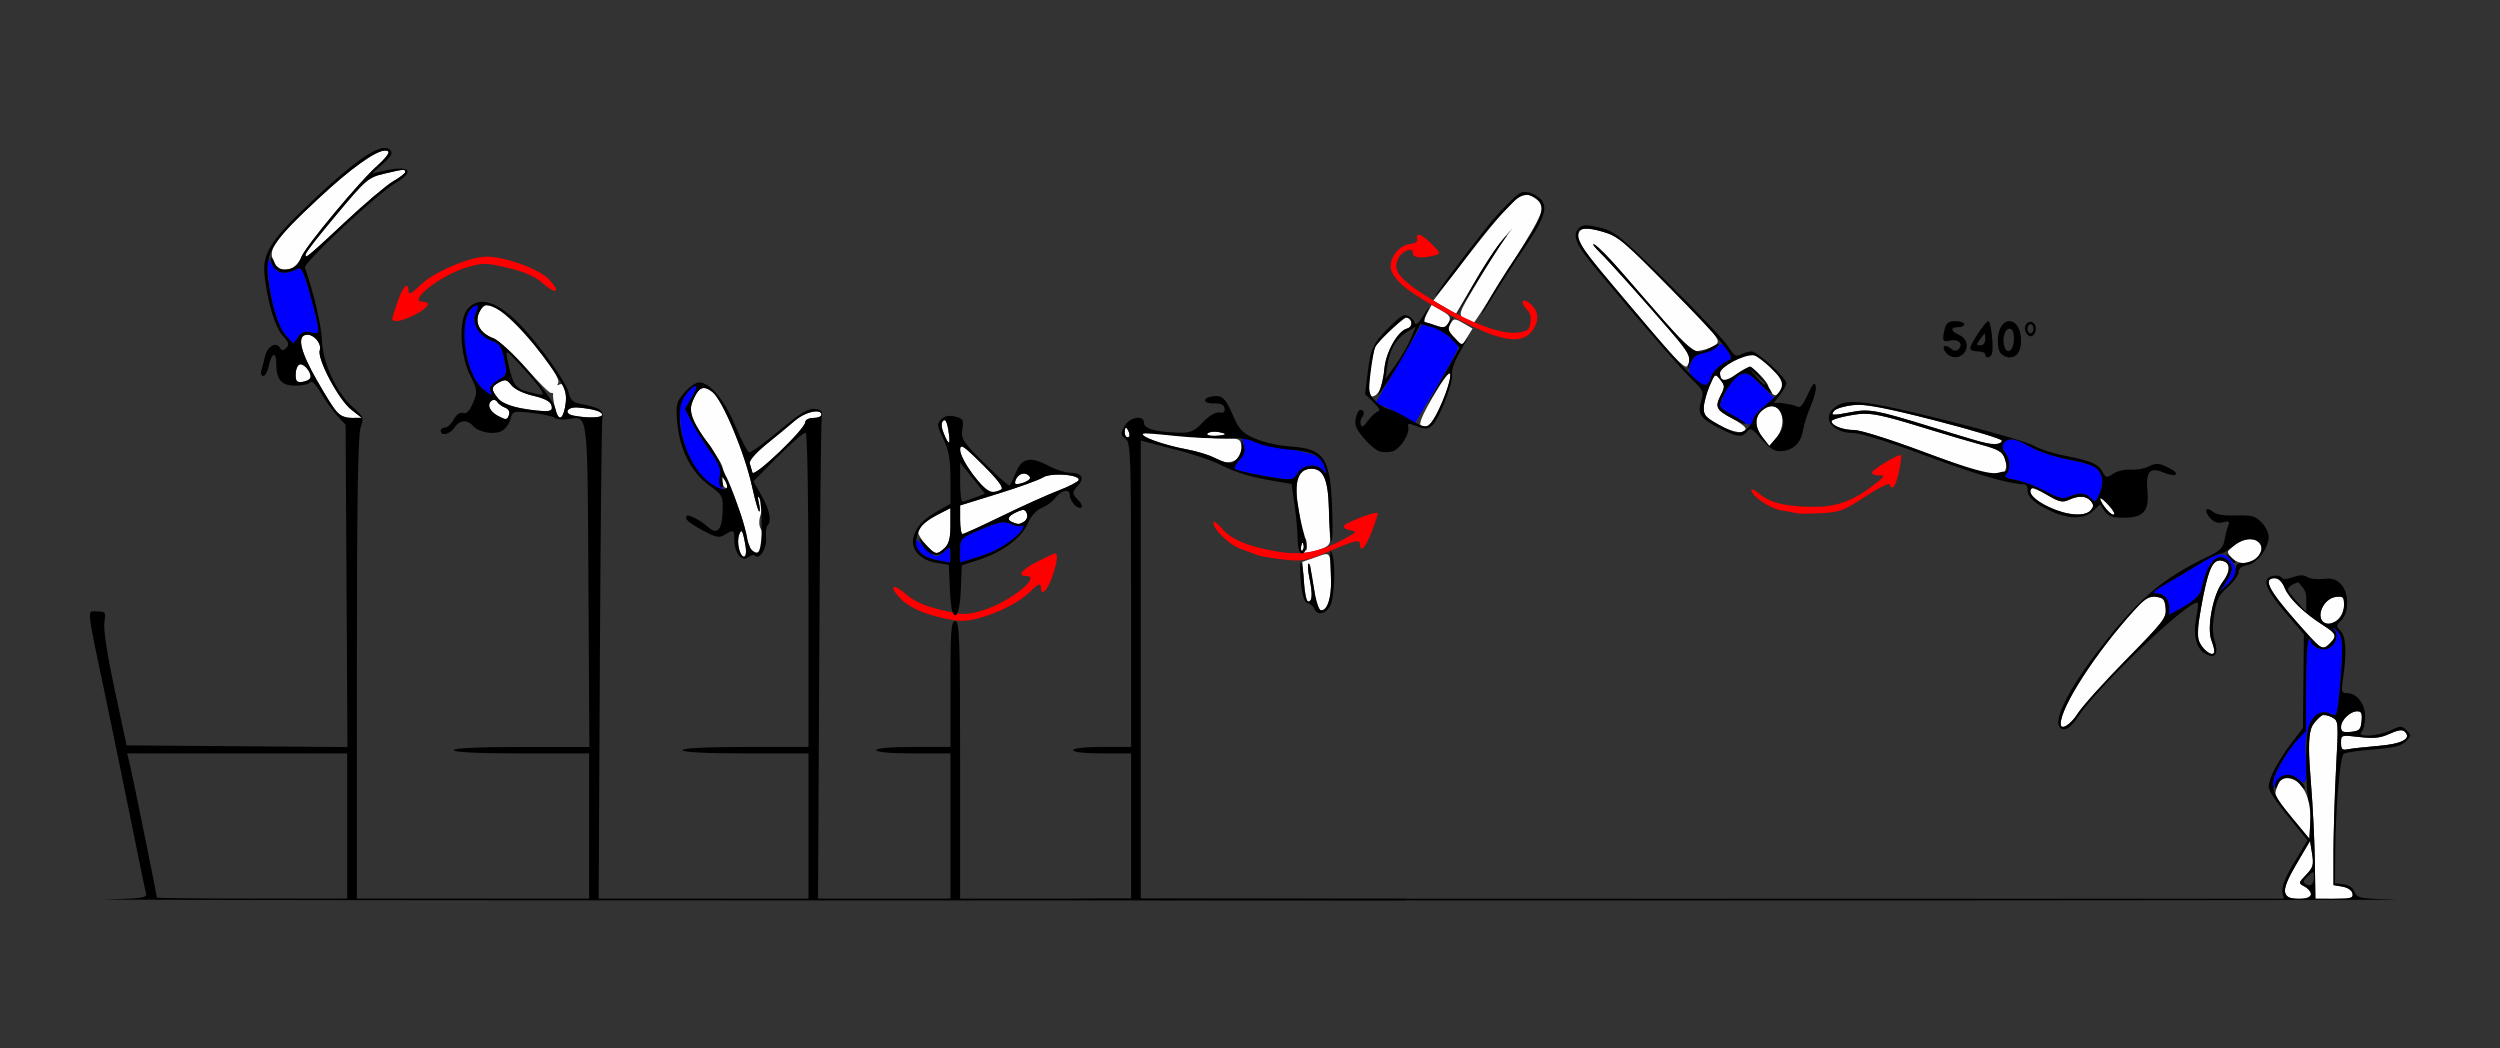 <?xml version="1.0" encoding="UTF-8" standalone="no"?>
<!-- Created with Inkscape (http://www.inkscape.org/) -->

<svg
   xmlns:dc="http://purl.org/dc/elements/1.1/"
   xmlns:cc="http://creativecommons.org/ns#"
   xmlns:rdf="http://www.w3.org/1999/02/22-rdf-syntax-ns#"
   xmlns:svg="http://www.w3.org/2000/svg"
   xmlns="http://www.w3.org/2000/svg"
   xmlns:sodipodi="http://sodipodi.sourceforge.net/DTD/sodipodi-0.dtd"
   xmlns:inkscape="http://www.inkscape.org/namespaces/inkscape"
   id="svg3602"
   version="1.1"
   inkscape:version="0.91 r13725"
   width="775"
   height="325"
   viewBox="0 0 775 325"
   sodipodi:docname="ub840702.svg">
  <rect x="0" y="0" width="775" height="325" fill="#333333" stroke="none"/>
  <defs
     id="defs3606" />
  <sodipodi:namedview
     pagecolor="#c1c1c1"
     bordercolor="#666666"
     borderopacity="1"
     objecttolerance="10"
     gridtolerance="10"
     guidetolerance="10"
     inkscape:pageopacity="0"
     inkscape:pageshadow="2"
     inkscape:window-width="1342"
     inkscape:window-height="1012"
     id="namedview3604"
     showgrid="false"
     inkscape:zoom="0.70710678"
     inkscape:cx="338.75575"
     inkscape:cy="79.813596"
     inkscape:window-x="0"
     inkscape:window-y="0"
     inkscape:window-maximized="0"
     inkscape:current-layer="svg3602" />
  <g
     id="g4193"
     transform="translate(278.43,17.057)">
    <path
       sodipodi:nodetypes="sscssssscssssscssscccsssscsssssssssssssssssssssssssssssssssssssssssssssssssssscssssssscccsssscssssssssssssssssscssccssssssssssssssssscsssssssssscsscccccssscsscccssssssssscssss"
       style="fill:#fefefe"
       d="m 429.988,259.651 c -0.42,-1.326 0.529,-3.842 3.545,-8.975 l 4.15,-7.064 0.632,3.966 c 0.553,3.472 0.325,4.288 -1.833,6.548 -2.458,2.574 -2.46,2.585 -0.502,3.636 3.34,1.793 2.436,3.801 -1.711,3.801 -2.878,0 -3.807,-0.415 -4.28,-1.912 z m 9.18,-9.868 c -0.097,-6.478 -0.648,-17.414 -1.224,-24.302 -0.754,-9.025 -0.764,-13.576 -0.036,-16.29 1.126,-4.193 3.465,-5.549 6.636,-3.847 1.966,1.055 1.986,1.317 1.204,15.755 -0.437,8.075 -0.795,21.898 -0.795,25.452 l 0,10.77 2.792,0.487 c 1.657,0.289 2.92,1.151 3.106,2.12 0.271,1.414 -0.481,1.633 -5.596,1.633 l -5.91,-7.1e-4 -0.177,-11.778 z m -6.832,-13.041 c -6.084,-7.372 -5.926,-7.028 -4.703,-10.256 0.776,-2.048 1.468,-2.49 3.527,-2.251 3.829,0.443 7.025,5.659 6.592,13.652 l -0.276,5.084 z m 14.953,-23.535 c 0,-2.451 0.007,-2.453 5.696,-1.791 4.497,0.524 6.471,0.313 9.377,-1.002 2.725,-1.233 3.954,-1.391 4.732,-0.611 2.146,2.153 -0.964,3.775 -8.408,4.387 -3.955,0.325 -8.137,0.789 -9.293,1.03 -1.757,0.367 -2.103,0.036 -2.103,-2.014 z m 0,-4.877 c 0,-2.165 2.809,-4.892 5.039,-4.892 1.266,0 1.557,0.667 1.328,3.047 -0.258,2.679 -0.659,3.082 -3.33,3.341 -2.468,0.239 -3.037,-0.042 -3.037,-1.495 z m -86.916,-0.975 c 0,-5.287 10.909,-22.149 22.748,-35.163 3.382,-3.717 4.599,-4.472 6.807,-4.219 2.303,0.264 2.732,0.767 2.993,3.506 0.284,2.985 -0.53,4.047 -12.216,15.938 -6.886,7.007 -13.653,14.532 -15.037,16.724 -2.216,3.507 -5.294,5.376 -5.294,3.214 z m 45.233,-22.447 c -2.927,-1.961 -3.286,-4.824 -1.704,-13.599 2.111,-11.711 3.497,-14.967 6.208,-14.58 2.996,0.428 3.146,3.155 0.375,6.8 -2.894,3.806 -4.836,14.043 -3.389,17.862 1.528,4.03 1.03,5.204 -1.49,3.517 z m 34.665,-1.875 c -0.519,-0.379 -3.719,-3.853 -7.111,-7.72 -8.428,-9.607 -10.155,-13.125 -6.444,-13.125 1.213,0 2.299,1.061 3.132,3.062 1.372,3.295 6.013,7.784 11.902,11.513 4.055,2.568 4.365,3.344 2.201,5.515 -1.63,1.635 -2.29,1.771 -3.68,0.756 z m 0.757,-8.336 c -0.94,-2.458 1.777,-6.376 4.654,-6.712 2.265,-0.264 2.541,0.008 2.541,2.511 0,4.742 -5.712,8.077 -7.195,4.201 z m -27.756,-18.965 c -1.517,-1.681 -1.472,-1.866 0.916,-3.75 4.445,-3.507 10.203,-1.673 7.957,2.536 -1.797,3.368 -6.366,3.994 -8.873,1.214 z m -56.42,-15.549 c -4.558,-2.129 -6.814,-4.504 -5.516,-5.806 0.297,-0.298 2.5,0.61 4.895,2.017 3.664,2.154 4.715,2.395 6.628,1.52 3.124,-1.428 5.478,-1.302 6.859,0.367 0.928,1.122 0.928,1.691 0,2.812 -1.727,2.088 -7.289,1.694 -12.866,-0.911 z m 17.105,-0.108 c -2.209,-3.381 -1.442,-3.53 1.495,-0.291 1.381,1.524 1.941,2.716 1.276,2.716 -0.653,0 -1.9,-1.091 -2.771,-2.425 z m -36.014,-9.708 c -1.285,-0.392 -10.405,-3.729 -20.267,-7.415 -10.105,-3.777 -19.411,-6.702 -21.323,-6.702 -3.539,0 -7.008,-1.361 -7.008,-2.749 0,-0.445 2.629,-1.258 5.841,-1.807 6.271,-1.073 7.774,-0.793 25.935,4.819 4.369,1.35 10.888,3.26 14.486,4.245 5.504,1.506 6.685,2.19 7.441,4.316 0.593,1.667 0.57,3.049 -0.067,4.062 -1.205,1.916 -2.09,2.132 -5.038,1.232 z m -69.923,-11.769 c -2.488,-3.173 -2.609,-6.227 -0.33,-8.296 2.275,-2.065 4.549,-1.961 5.735,0.262 1.52,2.85 0.301,6.36 -1.199,8.108 l -2.166,2.526 z m 65.718,0.803 c -2.57,-0.766 -8.708,-2.638 -13.641,-4.16 -16.662,-5.142 -19.058,-5.596 -24.31,-4.597 -6.344,1.207 -6.881,1.173 -5.615,-0.357 0.581,-0.702 3.261,-1.496 5.956,-1.765 3.957,-0.395 8.858,0.527 25.461,4.791 11.308,2.904 20.561,5.703 20.561,6.218 0,1.45 -3.276,1.399 -8.411,-0.131 z m -79.439,-4.824 c -4.056,-2.261 -4.657,-2.973 -4.55,-5.388 0.068,-1.53 0.881,-4.526 1.808,-6.657 1.678,-3.857 1.692,-3.865 3.291,-1.886 1.418,1.757 1.453,2.284 0.294,4.531 -2.021,3.92 -1.644,4.8 3.131,7.323 2.44,1.289 4.437,2.766 4.437,3.281 0,1.887 -3.856,1.335 -8.411,-1.205 z m -92.163,0.289 c -0.895,-0.282 0.239,-3.062 3.65,-8.946 3.05,-5.261 5.102,-7.964 5.349,-7.044 0.668,2.492 -5.151,15.782 -7.119,16.259 -0.319,0.077 -1.165,-0.044 -1.88,-0.269 z m 108.74,-10.019 c -0.636,-0.638 -1.156,-1.629 -1.156,-2.203 0,-0.574 -1.219,-2.215 -2.709,-3.647 -2.389,-2.296 -2.968,-2.469 -4.907,-1.461 -1.209,0.628 -2.907,1.762 -3.775,2.52 -1.826,1.596 -3.564,0.871 -3.564,-1.487 0,-1.642 7.047,-5.756 9.859,-5.756 1.705,0 9.767,7.302 9.767,8.846 0,0.609 -0.531,1.837 -1.181,2.727 -0.938,1.286 -1.419,1.381 -2.336,0.46 z m -124.288,1.031 c -1.515,0 0.045,-12.567 1.257,-15.264 1.065,-2.37 8.771,-9.551 9.888,-9.214 1.848,0.558 1.841,2.911 -0.009,3.407 -2.85,0.764 -6.525,7.272 -6.972,12.347 -0.51,5.795 -1.846,8.724 -4.163,8.724 z m 87.508,-19.64 C 212.747,61.064 210.841,58.625 210.841,56.482 c 0,-3.009 1.77,-3.398 7.649,-1.684 4.645,1.355 6.371,2.796 20.856,17.417 14.117,14.251 15.641,16.091 14.373,17.363 -0.78,0.782 -2.871,1.659 -4.646,1.948 -3.532,0.575 -1.641,2.428 -25.174,-24.664 -3.356,-3.863 -6.93,-7.486 -7.944,-8.05 -1.014,-0.565 -0.371,0.435 1.428,2.221 1.799,1.786 6.432,6.82 10.295,11.185 18.642,21.066 18.775,21.257 16.917,24.199 -0.581,0.919 -3.426,-1.839 -10.5,-10.18 z m -61.632,1.391 c -3.022,0.756 -2.2,-2.672 -1.234,-4.349 0.965,-1.678 1.297,-1.691 3.941,-0.159 l 2.887,1.673 -1.653,2.676 -1.653,2.676 -2.288,-2.517 z m 3.242,-5.768 c -2.177,-1.411 -2.146,-1.503 3.826,-11.459 3.311,-5.52 7.123,-11.557 8.47,-13.414 l 2.449,-3.378 -2.947,3.444 c -1.621,1.894 -5.569,7.88 -8.773,13.302 l -5.825,9.858 -3.507,-2.032 -3.507,-2.032 5.524,-7.224 c 13.539,-17.706 19.989,-25.173 22.272,-25.785 1.579,-0.423 5.638,2.064 6.084,3.728 0.203,0.758 -1.221,4.087 -3.165,7.399 -4.942,8.42 -17.842,28.782 -18.315,28.909 -0.215,0.058 -1.379,-0.535 -2.586,-1.317 z m -8.975,1.992 c -1.13,-0.462 -2.551,-0.889 -3.157,-0.951 -0.659,-0.067 -0.513,-1.184 0.363,-2.777 l 1.465,-2.665 3.055,1.77 c 2.573,1.491 2.931,2.042 2.266,3.493 -0.957,2.089 -1.362,2.204 -3.993,1.13 z"
       id="path3622"
       inkscape:connector-curvature="0" />
    <path
       sodipodi:nodetypes="cscsssssssscssccsssssscsssscsssssssssssssccssscssccsscccssscssssssssss"
       style="fill:#0000fe"
       d="m 425.808,226.351 c -0.017,-2.375 5.852,-12.448 8.606,-14.771 1.894,-1.598 2.02,-2.548 2.072,-15.625 0.03,-7.658 0.371,-14.24 0.756,-14.627 0.386,-0.387 0.701,-0.226 0.701,0.358 0,0.583 0.841,1.512 1.869,2.064 3.563,1.913 7.785,-2.362 5.441,-5.509 -0.862,-1.158 -0.704,-1.128 0.66,0.128 2.02,1.858 2.16,4.563 0.941,18.191 -0.755,8.438 -0.805,8.574 -2.853,7.638 -4.983,-2.278 -8.664,4.503 -7.561,13.931 0.312,2.666 0.305,5.532 -0.015,6.369 -0.537,1.404 -0.712,1.404 -2.259,-3e-4 -2.295,-2.083 -5.745,-1.389 -7.167,1.441 -1.058,2.106 -1.179,2.148 -1.192,0.414 z M 394.019,171.335 c 0,-2.715 -1.616,-4.455 -4.159,-4.477 -1.297,-0.011 -0.408,-0.873 2.757,-2.669 2.57,-1.459 7.172,-4.193 10.225,-6.077 6.275,-3.87 7.983,-4.157 10.191,-1.71 2.234,2.477 2.211,4.856 -0.956,7.732 l -2.502,2.273 2.103,-3.052 c 2.347,-3.406 2.305,-5.614 -0.135,-7.155 -3.099,-1.958 -5.875,1.593 -7.614,9.738 -0.34,1.591 -2.742,3.598 -5.205,4.976 l -4.704,2.632 z m -24.217,-33.892 c -1.444,-1.746 -3.763,-1.919 -6.844,-0.511 -1.791,0.818 -3.109,0.503 -7.43,-1.777 -2.889,-1.525 -7.017,-3.071 -9.172,-3.436 -2.841,-0.481 -3.637,-0.947 -2.894,-1.691 1.421,-1.426 1.28,-4.631 -0.3,-6.799 -0.935,-1.282 -1.039,-2.163 -0.353,-2.992 1.445,-1.747 3.54,-1.424 8.22,1.266 2.313,1.33 7.277,3.009 11.031,3.732 3.754,0.723 7.639,1.752 8.634,2.286 2.523,1.354 3.281,5.229 1.685,8.611 -1.188,2.516 -1.463,2.656 -2.576,1.312 z M 260.72,113.061 c -1.609,-1.082 -3.711,-2.439 -4.673,-3.014 -1.692,-1.013 -1.681,-1.187 0.351,-5.409 1.189,-2.471 3.128,-4.832 4.47,-5.446 2.167,-0.991 2.978,-0.485 6.535,3.016 l 4.164,4.099 -3.26,2.696 c -1.793,1.483 -3.26,3.273 -3.26,3.979 0,2.127 -1.248,2.15 -4.327,0.08 z m -104.134,-1.014 c -1.952,-1.214 -4.699,-2.629 -6.103,-3.145 l -2.553,-0.939 7.185,-12.191 7.185,-12.191 3.077,0.677 c 3.106,0.684 8.174,4.703 8.188,6.493 0.004,0.533 -3.015,6.038 -6.71,12.235 l -6.718,11.266 z m 90.532,-11.396 c -2.09,-2.096 -2.271,-2.744 -1.407,-5.04 0.688,-1.829 1.848,-2.807 3.794,-3.197 1.541,-0.309 3.509,-1.203 4.372,-1.987 1.423,-1.292 1.726,-1.185 3.242,1.135 1.08,1.654 1.307,2.682 0.641,2.905 -2.046,0.684 -5.798,4.133 -5.798,5.329 0,0.673 -0.55,1.682 -1.223,2.242 -0.921,0.766 -1.817,0.423 -3.621,-1.387 z"
       id="path3618"
       inkscape:connector-curvature="0" />
    <path
       id="path4173"
       d="m 278.505,142.044 c -0.771,-0.196 -2.967,-0.612 -4.879,-0.925 -3.445,-0.563 -9.14,-4.48 -9.14,-6.286 0,-0.516 1.264,0.129 2.808,1.433 3.239,2.734 8.992,3.943 17.898,3.762 6.511,-0.133 11.82,-2.311 18.079,-7.418 2.654,-2.165 2.691,-2.288 0.701,-2.293 -1.157,-0.003 -2.103,-0.39 -2.103,-0.862 0,-0.92 8.465,-5.964 9.04,-5.387 0.19,0.19 -0.12,2.517 -0.687,5.17 -0.963,4.503 -2.166,6.1 -2.909,3.863 -0.176,-0.528 -3.576,1.184 -7.556,3.805 -6.572,4.328 -7.816,4.799 -13.544,5.13 -3.469,0.2 -6.938,0.204 -7.709,0.008 z"
       style="fill:#fe0000"
       inkscape:connector-curvature="0" />
    <path
       sodipodi:nodetypes="cssssssssssscsscc"
       inkscape:connector-curvature="0"
       id="path3616"
       d="m 184.329,86.78 c -6.578,-2.202 -21.906,-10.518 -27.279,-14.798 -1.956,-1.558 -3.859,-3.964 -4.229,-5.348 -0.888,-3.314 2.228,-7.62 5.815,-8.036 1.721,-0.2 2.486,-0.706 2.272,-1.503 -0.582,-2.172 1.257,-1.685 4.063,1.076 3.417,3.362 3.425,3.397 0.938,4.047 -3.687,0.964 -6.505,0.593 -6.357,-0.837 0.199,-1.913 -3.022,-0.903 -4.321,1.355 -2.389,4.153 0.051,6.99 12.395,14.407 10.129,6.086 19.53,9.53 24.329,8.912 3.17,-0.408 3.659,-0.773 4.03,-3.004 0.318,-1.917 0.028,-2.961 -1.184,-4.257 -2.076,-2.22 -1.266,-3.67 1.02,-1.825 2.554,2.061 3.003,4.929 1.225,7.808 -2.265,3.667 -5.993,4.254 -12.718,2.003 z"
       style="fill:#fe0000" />
    <path
       sodipodi:nodetypes="ssssssssssssssssssssssssssssccssssssssssssssscsscccsssssccscccscssssscccssscsssscsssssssssscscsssssccccccsssssssssssssssssssssssssssssssssscssscssscscccccscsscscsccsscssssssssscssscsssssccsscssscssscccssssssssssssssccssscsssccsssssssscsssssssssscssssssscssscscccssccscssssccscssssssscssscsssscccssccsssssssssssscscssscssscccccsccccczcccscsscccssscssssssscscsssssssssccssscsssccccsscsscsccssccccscssssccssssssssssccssscsssccssssssscscscccsssscccssscccssssccccsscc"
       inkscape:connector-curvature="0"
       id="path3614"
       d="m 193.411,42.556 c -1.358,0.4 -2.953,2.023 -7.641,6.922 -2.659,2.779 -15.758,19.825 -18.803,24.47 -2.353,3.588 3.976,-4.227 10.219,-12.62 5.332,-7.168 7.908,-10.163 13.757,-15.994 2.589,-2.581 5.529,-2.615 7.605,-0.091 2.097,2.551 0.637,6.17 -6.969,17.271 -3.328,4.858 -7.497,11.554 -9.263,14.881 -2.407,4.533 -1.944,3.993 1.843,-2.156 2.779,-4.512 7.158,-11.284 9.73,-15.047 6.318,-9.241 7.578,-12.741 5.496,-15.273 -0.876,-1.065 -2.676,-2.12 -4.001,-2.343 -0.787,-0.133 -1.356,-0.203 -1.973,-0.021 z m 19.974,10.237 c -0.955,-0.009 -1.559,0.214 -2.102,0.666 -2.614,2.176 -1.399,5.164 5.398,13.264 15.941,18.996 25.976,30.543 29.461,33.904 3.521,3.397 3.674,3.772 2.76,6.76 -1.198,3.915 -0.212,5.305 6.008,8.467 5.203,2.645 6.669,2.796 8.281,0.848 1.021,-1.234 1.608,-0.922 4.395,2.344 2.28,2.672 3.947,3.768 5.736,3.768 3.819,0 6.528,-2.403 7.164,-6.355 0.309,-1.919 1.42,-5.43 2.469,-7.803 1.049,-2.373 1.72,-5.115 1.488,-6.094 -0.316,-1.338 -0.931,-0.672 -2.479,2.682 -1.783,3.864 -2.295,4.334 -3.82,3.516 -0.968,-0.52 -5.583,-0.945 -4.227,-0.945 l -2.465,0 1.938,-2.471 c 1.065,-1.359 1.936,-2.988 1.936,-3.621 0,-1.644 -8.969,-9.846 -10.768,-9.846 -0.827,0 -2.306,0.43 -3.287,0.957 -1.507,0.809 -2.135,0.41 -4.051,-2.578 -1.246,-1.945 -9.562,-10.733 -18.48,-19.531 -15.08,-14.876 -16.562,-16.081 -21.148,-17.203 -1.945,-0.476 -3.252,-0.717 -4.207,-0.727 z m -0.523,1.066 c 1.287,-0.097 3.163,0.22 5.629,0.939 4.65,1.356 6.327,2.759 20.512,17.166 16.01,16.262 20.689,21.857 18.801,22.488 -2.081,0.696 -5.84,4.135 -5.84,5.344 0,0.673 -0.566,1.695 -1.258,2.271 -1.732,1.442 -7.707,-4.946 -33.555,-35.879 -6.707,-8.027 -8.149,-12.039 -4.289,-12.33 z m 2.637,4.811 c -0.163,0.127 0.535,1.024 1.885,2.363 3.277,3.254 12.545,13.602 22.783,25.439 4.563,5.276 5.379,6.744 4.955,8.906 l -0.508,2.59 1.025,-2.502 c 0.715,-1.744 1.94,-2.676 4.047,-3.072 1.663,-0.313 3.54,-1.193 4.172,-1.957 1.003,-1.212 0.807,-1.211 -1.541,0.018 -5.753,3.01 -4.157,4.335 -28.418,-23.594 -3.356,-3.863 -6.93,-7.484 -7.943,-8.049 -0.253,-0.141 -0.403,-0.185 -0.457,-0.143 z m -26.746,-2.782 c -0.009,-0.108 -0.696,0.628 -1.959,2.122 -2.02,2.391 -6.018,8.597 -8.884,13.789 l -5.211,9.44 6.432,-10.438 c 3.538,-5.741 7.536,-11.946 8.884,-13.789 0.506,-0.691 0.744,-1.059 0.738,-1.124 z m -24.223,22.339 c -0.183,0.152 -0.675,0.896 -1.493,2.192 -1.772,2.808 -2.656,3.595 -2.923,2.601 -0.21,-0.784 -1.11,-1.761 -1.999,-2.172 -1.307,-0.603 -2.401,0.034 -5.704,3.32 -5.221,5.195 -5.925,6.675 -6.877,14.503 l -0.783,6.442 2.583,2.539 c 1.904,1.873 2.266,2.626 1.38,2.863 -0.661,0.177 -2.046,1.454 -3.078,2.837 -1.499,2.01 -1.95,2.239 -2.243,1.143 -0.202,-0.754 -0.028,-1.731 0.387,-2.172 0.982,-1.045 0.558,-2.576 -0.625,-2.259 -0.507,0.136 -1.108,1.365 -1.335,2.731 -0.335,2.02 0.145,3.148 2.581,6.04 1.647,1.956 3.831,3.785 4.85,4.063 1.019,0.278 2.787,0.268 3.931,-0.022 2.363,-0.6 5.514,-5.441 4.939,-7.588 -0.317,-1.182 0.151,-1.215 2.734,-0.195 2.445,0.966 3.442,0.925 4.63,-0.191 2.287,-2.15 6.737,-13.547 6.212,-15.914 -0.269,-1.213 0.927,-4.412 2.872,-7.679 1.834,-3.08 2.627,-4.602 1.761,-3.382 -1.561,2.2 -1.593,2.197 -3.838,-0.274 -2.131,-2.344 -2.199,-2.634 -1.144,-4.888 1.12,-2.394 1.12,-2.393 -0.389,-0.215 -1.451,2.093 -1.631,2.143 -4.502,1.257 -1.644,-0.507 -3.193,-1.003 -3.443,-1.099 -0.25,-0.097 0.225,-1.557 1.055,-3.245 0.486,-0.988 0.638,-1.398 0.463,-1.236 z m -7.078,3.195 c -0.071,0.1 0.213,-0.044 0.283,-0.023 1.848,0.558 1.842,2.912 -0.009,3.408 -2.844,0.762 -6.525,7.272 -6.983,12.349 -0.232,2.573 -0.997,5.92 -1.699,7.437 -1.983,4.285 6.594,-9.137 9.922,-15.529 l 2.962,-5.689 3.509,0.952 c 1.93,0.525 4.661,2.173 6.069,3.662 l 2.557,2.708 -6.554,11.423 c -3.605,6.283 -4.354,7.788 -1.664,3.343 3.098,-5.119 5.038,-7.534 5.292,-6.588 0.434,1.621 -2.891,10.703 -5.143,14.046 -1.967,2.92 -2.73,2.914 -7.559,-0.047 -2.353,-1.443 -5.273,-2.857 -6.488,-3.143 -1.215,-0.286 -3.124,-1.525 -4.243,-2.756 -1.879,-2.067 -1.975,-2.722 -1.254,-8.613 0.429,-3.507 1.058,-6.994 1.398,-7.749 0.999,-2.222 10.677,-10.693 9.605,-9.192 z m 187.036,1.059 c -1.639,0 -3.278,1.701 -3.564,5.102 -0.162,1.917 0.204,4.089 0.814,4.826 0.61,0.737 1.848,1.342 2.75,1.342 2.536,0 3.887,-2.339 3.564,-6.168 -0.287,-3.401 -1.925,-5.102 -3.564,-5.102 z M 327.773,82.5 c -2.005,0 -2.841,0.54 -3.26,2.109 -1.02,3.82 -0.725,4.523 1.646,3.926 2.498,-0.629 4.153,1.057 2.584,2.631 -0.711,0.713 -1.425,0.651 -2.465,-0.215 -1.88,-1.565 -2.99,-0.507 -1.438,1.369 1.494,1.805 4.124,1.838 5.588,0.068 1.6,-1.934 0.852,-4.575 -1.604,-5.658 -2.601,-1.148 -2.718,-2.355 -0.229,-2.355 1.028,0 1.869,-0.422 1.869,-0.938 0,-0.516 -1.211,-0.938 -2.693,-0.938 z m 10.201,0 c -0.884,0 -5.639,7.099 -5.639,8.418 0,0.527 1.053,0.957 2.338,0.957 1.285,0 2.336,0.422 2.336,0.938 0,1.341 1.593,1.16 2.07,-0.234 C 339.694,90.782 338.786,82.5 337.975,82.5 Z m 12.996,0.197 c -1.117,0.035 -2.082,1.494 -1.498,3.021 0.309,0.808 1.008,1.469 1.555,1.469 1.514,0 2.255,-2.8 1.059,-4 -0.354,-0.355 -0.743,-0.502 -1.115,-0.49 z m 0.057,0.74 c 0.514,0 0.936,0.633 0.936,1.406 0,0.773 -0.422,1.406 -0.936,1.406 -0.514,0 -0.934,-0.633 -0.934,-1.406 0,-0.773 0.42,-1.406 0.934,-1.406 z m -190.598,0.781 -1.504,3.67 c -0.826,2.019 -2.924,5.659 -4.663,8.09 l -3.161,4.42 0.51,-3.892 c 0.654,-4.986 2.753,-8.638 6.136,-10.674 z m 184.057,0.625 c 0.973,0 1.402,0.981 1.402,3.203 0,3.324 -1.931,5.046 -2.879,2.568 -0.897,-2.345 -0.02,-5.771 1.477,-5.771 z m -7.688,1.447 c 0.12,0.013 0.211,0.7 0.211,1.678 0,1.249 -0.585,2.031 -1.518,2.031 -1.298,0 -1.335,-0.236 -0.264,-1.641 0.689,-0.902 1.37,-1.816 1.516,-2.031 0.018,-0.027 0.072,-0.039 0.055,-0.037 z M 265.125,93.084 c 0.203,0.015 0.386,0.048 0.547,0.1 0.994,0.316 3.404,2.216 5.357,4.223 4.317,4.434 4.049,6.036 -1.814,10.855 -2.293,1.885 -4.168,3.966 -4.168,4.625 0,0.659 -0.769,1.897 -1.709,2.75 -2.309,2.096 -3.576,1.943 -9.039,-1.08 -4.059,-2.247 -4.656,-2.95 -4.549,-5.367 0.068,-1.53 0.88,-4.527 1.807,-6.658 1.678,-3.857 1.693,-3.864 3.291,-1.885 1.418,1.757 1.453,2.285 0.295,4.531 -2.028,3.934 -1.639,4.796 3.359,7.449 2.56,1.359 4.419,2.091 4.133,1.627 -0.286,-0.464 -2.172,-1.69 -4.193,-2.725 -2.021,-1.034 -3.676,-2.31 -3.676,-2.836 10e-6,-2.317 4.024,-8.552 6.145,-9.521 2.114,-0.966 2.724,-0.68 6.611,3.086 2.998,2.904 3.899,3.445 3.006,1.805 -1.522,-2.797 -5.572,-7.5 -6.459,-7.5 -0.346,0 -2.19,1.062 -4.096,2.359 -3.65,2.485 -5.207,2.372 -5.207,-0.379 0,-1.958 7.319,-5.678 10.359,-5.459 z m -1.48,3.947 2.57,2.273 c 1.414,1.25 2.57,2.41 2.57,2.578 0,0.735 -0.757,0.136 -2.875,-2.273 z m 32.172,10.529 c -2.812,0.036 -4.416,0.705 -5.77,1.904 -3.772,3.344 -0.303,7.723 6.119,7.723 2.187,0 10.995,2.766 22.436,7.045 15.489,5.793 26.036,8.837 30.791,8.885 0.386,0.004 0.701,0.787 0.701,1.738 0,2.24 2.288,4.267 7.492,6.635 5.564,2.532 10.185,2.349 12.793,-0.109 l 2.182,-2.057 1.438,2.057 c 1.139,1.629 2.363,2.057 5.91,2.057 6.17,0 7.968,-2.054 7.359,-8.41 -0.56,-5.851 0.738,-7.374 4.834,-5.672 4.217,1.752 5.696,0.523 1.709,-1.42 -3.053,-1.488 -3.8,-1.538 -6.076,-0.408 -1.427,0.708 -3.981,1.166 -5.676,1.02 -1.695,-0.147 -4.099,0.402 -5.342,1.219 -2.109,1.386 -2.325,1.362 -3.248,-0.369 -1.393,-2.612 -3.599,-3.595 -11.451,-5.102 -3.777,-0.725 -8.32,-2.178 -10.096,-3.229 -1.776,-1.051 -14.165,-4.623 -27.529,-7.938 -15.843,-3.929 -23.889,-5.628 -28.576,-5.568 z m 1.861,0.879 c 2.875,0 9.383,1.142 23.91,4.873 11.308,2.904 20.562,5.703 20.562,6.219 0,0.516 -0.841,1.011 -1.869,1.1 -1.893,0.164 -4.079,-0.42 -20.184,-5.391 -16.662,-5.142 -19.059,-5.595 -24.311,-4.596 -6.344,1.207 -6.881,1.173 -5.615,-0.357 0.581,-0.702 3.262,-1.496 5.957,-1.766 0.495,-0.049 1.004,-0.078 1.549,-0.082 z m -26.98,0.473 c 2.077,-0.039 3.695,1.974 3.695,5.35 0,1.036 -0.694,2.692 -2.166,4.41 l -2.166,2.527 -2.039,-2.602 c -2.487,-3.173 -2.611,-6.228 -0.332,-8.297 1.024,-0.93 2.064,-1.371 3.008,-1.389 z m 28.633,2.293 c 3.921,0 8.17,1.097 21.791,5.307 4.369,1.35 10.888,3.262 14.486,4.246 5.504,1.506 6.685,2.189 7.441,4.314 0.593,1.667 1.13,4.062 -0.066,4.062 l -0.002,0 c -3.275,0 -0.587,3.054 -25.303,-6.184 -10.105,-3.777 -19.412,-6.701 -21.324,-6.701 -3.539,0 -7.008,-1.362 -7.008,-2.75 0,-0.445 2.629,-1.257 5.842,-1.807 1.568,-0.268 2.836,-0.488 4.143,-0.488 z m 45.48,7.955 c 1.378,-0.096 3.292,0.661 6.217,2.342 2.313,1.33 7.277,3.009 11.031,3.732 8.392,1.617 10.275,2.582 11.047,5.668 0.348,1.391 0.039,3.603 -0.729,5.229 -1.188,2.516 -1.462,2.657 -2.574,1.312 -1.444,-1.746 -3.765,-1.92 -6.846,-0.512 -1.791,0.818 -3.108,0.503 -7.43,-1.777 -2.889,-1.525 -7.017,-3.07 -9.172,-3.436 -2.841,-0.481 -3.637,-0.947 -2.895,-1.691 1.421,-1.426 1.281,-4.631 -0.299,-6.799 -0.935,-1.282 -1.039,-2.163 -0.354,-2.992 0.542,-0.655 1.175,-1.019 2.002,-1.076 z m 6.725,15.16 c 0,-0.654 2.602,0.842 4.697,2.074 3.664,2.154 4.715,2.394 6.629,1.52 3.124,-1.428 5.477,-1.302 6.857,0.367 0.928,1.122 0.928,1.691 0,2.812 -1.727,2.088 -7.288,1.694 -12.865,-0.91 -4.558,-2.129 -6.814,-4.504 -5.516,-5.807 0.037,-0.037 0.104,-0.056 0.197,-0.057 z m 21.26,3.035 c 0.371,0.122 1.473,1.121 2.658,2.428 1.381,1.524 1.941,2.717 1.275,2.717 -1.129,0 -4.695,-4.529 -4.047,-5.141 0.021,-0.02 0.113,-0.06 0.113,-0.004 z m 33.232,3.428 c -0.827,-0.03 -0.756,1.142 0.65,2.701 1.236,1.37 2.405,1.769 4.008,1.365 1.901,-0.479 2.155,-0.3 1.596,1.119 -0.366,0.929 -0.881,2.953 -1.146,4.5 -0.382,2.23 -1.383,3.243 -4.828,4.889 -15.099,7.213 -22.755,13.933 -36.086,31.674 -7.416,9.87 -11.763,18.741 -10.326,21.072 1.202,1.951 3.37,0.852 5.861,-2.971 6.15,-9.436 35.298,-37.138 37.137,-35.293 0.174,0.175 -0.076,2.426 -0.557,5.004 -0.995,5.337 0.143,9.303 3.127,10.904 2.791,1.498 3.933,-0.213 2.684,-4.021 -0.699,-2.132 -0.748,-4.85 -0.152,-8.506 0.721,-4.426 1.46,-5.89 4.197,-8.301 1.828,-1.61 3.322,-3.675 3.322,-4.588 0,-1.095 0.954,-1.852 2.803,-2.223 3.11,-0.624 6.533,-5.26 6.539,-8.855 0.002,-1.184 -1.014,-3.172 -2.258,-4.42 -1.942,-1.948 -3.047,-2.242 -7.82,-2.084 -3.583,0.119 -6.11,-0.273 -7.107,-1.104 -0.705,-0.587 -1.267,-0.85 -1.643,-0.863 z m 12.949,9.279 c 1.226,-0.027 2.293,0.393 3.029,1.283 2.109,2.549 -1.19,6.154 -5.633,6.154 -1.253,0 -1.793,0.655 -1.793,2.18 0,1.199 -0.778,2.885 -2.504,4.453 l -2.502,2.273 2.104,-3.053 c 2.347,-3.406 2.305,-5.613 -0.135,-7.154 -3.099,-1.958 -5.876,1.593 -7.615,9.738 -0.34,1.591 -2.744,3.6 -5.205,4.977 l -4.703,2.631 0,-2.209 c 0,-2.715 -1.618,-4.456 -4.16,-4.479 -1.297,-0.011 -0.407,-0.872 2.758,-2.668 2.57,-1.459 7.171,-4.195 10.225,-6.078 3.054,-1.883 6.148,-3.424 6.875,-3.424 0.727,0 2.57,-1.055 4.098,-2.344 1.744,-1.472 3.585,-2.247 5.162,-2.281 z m -7.201,4.625 c -0.048,0.048 0.235,0.428 0.816,1.172 1.221,1.562 1.988,2.059 1.988,1.287 0,-0.195 -0.737,-0.933 -1.637,-1.641 -0.741,-0.583 -1.12,-0.867 -1.168,-0.818 z m -2.158,2.014 c 0,-0.16 0.325,0.003 0.494,0.027 2.996,0.428 3.146,3.156 0.375,6.801 -2.894,3.806 -4.836,14.043 -3.389,17.861 0.517,1.365 0.939,2.875 0.939,3.357 0,2.114 -2.979,0.384 -4.576,-2.658 -0.889,-1.692 -0.798,-3.903 0.441,-10.781 1.979,-10.979 3.321,-14.526 5.715,-14.607 z m 14.674,5.881 c -0.71,1.856 1.004,4.783 6.633,11.324 l 4.842,5.625 -0.137,14.531 -0.135,14.531 -3.502,4.594 c -4.219,5.538 -7.133,11.08 -7.133,13.566 0,1.611 1.768,4.118 9.984,14.166 l 2.039,2.492 -4.156,6.967 c -2.844,4.766 -3.656,6.979 -3.656,9.074 l 0.498,2.109 -163.568,0 -160.749,0 c -8.589,0 -20.918,-0.011 -24.347,-0.027 -8.064,-0.004 -18.831,-0.011 -19.291,-0.008 -0.014,1.1e-4 -0.407,0.004 -0.428,0.004 l -17.949,0.268 c -10.159,0.151 67.512,0.28 197.045,0.285 129.533,0.005 230.245,-0.123 223.807,-0.283 -11.062,-0.275 -11.754,-0.405 -12.615,-2.373 -0.559,-1.278 -1.581,-2.161 -3.482,-2.381 l -2.57,-0.297 0.061,-8.609 c 0.105,-14.864 1.462,-30.783 2.691,-31.545 0.626,-0.388 4.781,-0.987 9.236,-1.33 6.254,-0.482 8.521,-1.046 9.943,-2.473 1.733,-1.739 1.747,-1.941 0.254,-3.439 -1.493,-1.498 -1.786,-1.498 -4.908,-0.004 -3.956,1.892 -10.828,2.244 -9.053,0.463 0.617,-0.619 1.121,-2.728 1.121,-4.688 0,-4.001 -2.553,-7.312 -5.639,-7.312 -1.764,0 -1.848,-0.356 -1.168,-4.922 1.145,-7.686 0.855,-12.7 -0.828,-14.389 -1.391,-1.396 -1.369,-1.655 0.26,-3.289 2.486,-2.494 2.379,-8.662 -0.193,-11.242 -1.485,-1.49 -2.788,-1.868 -5.373,-1.559 -1.877,0.225 -4.141,-0.04 -5.029,-0.59 -1.153,-0.713 -2.421,-0.694 -4.434,0.068 -1.649,0.624 -3.04,0.715 -3.348,0.215 -0.943,-1.269 -4.13,-0.762 -4.723,0.477 z m 2.426,-0.395 c 1.213,0 2.298,1.06 3.131,3.061 1.372,3.295 6.013,7.784 11.902,11.514 4.055,2.568 4.365,3.345 2.201,5.516 -2.475,2.482 -2.541,2.439 -10.791,-6.965 -8.428,-9.607 -10.155,-13.125 -6.443,-13.125 z m 7.652,1.037 c -1.413,0 2.076,1.492 2.139,4.824 0.046,2.448 0.011,4.451 -0.078,4.451 -0.089,0 -1.518,-1.551 -3.176,-3.445 -2.869,-3.277 -2.931,-3.504 -1.283,-4.713 0.962,-0.706 3.041,-1.117 2.398,-1.117 z m 12.074,4.689 c 1.57,-0.091 1.781,0.392 1.781,2.582 0,1.544 -0.661,3.471 -1.469,4.281 -0.808,0.81 -2.293,1.473 -3.301,1.473 -4.533,0 -2.452,-7.719 2.229,-8.266 0.283,-0.033 0.369,-0.07 0.76,-0.07 z m -57.303,0.016 c 0,-0.251 0.511,0.011 0.787,0.043 2.303,0.264 2.734,0.768 2.994,3.508 0.284,2.985 -0.531,4.047 -12.217,15.938 -6.886,7.007 -13.653,14.531 -15.037,16.723 -2.216,3.507 -5.295,5.377 -5.295,3.215 0,-5.287 10.909,-22.151 22.748,-35.164 2.959,-3.253 4.261,-4.236 6.02,-4.262 z m 55.516,9.371 c -0.088,0 0.493,0.365 1.258,1.068 2.02,1.858 2.161,4.562 0.941,18.189 -0.755,8.438 -0.806,8.574 -2.854,7.639 -3.043,-1.391 -5.819,0.476 -6.908,4.646 -0.987,3.777 -0.767,20.344 0.303,22.83 0.36,0.835 0.525,3.719 0.367,6.408 l -0.287,4.891 -5.141,-6.215 c -6.984,-8.444 -7.444,-10.308 -4.086,-16.498 1.47,-2.709 3.834,-6.158 5.408,-7.826 l 2.738,-2.902 0.072,-13.75 c 0.04,-7.563 0.388,-14.066 0.773,-14.453 0.386,-0.387 0.701,-0.226 0.701,0.357 0,1.518 3.334,3.1 5.1,2.42 2.449,-0.943 3.629,-3.976 2.26,-5.807 -0.504,-0.674 -0.558,-0.998 -0.646,-0.998 z m 7.672,26.137 c 1.266,0 1.559,0.667 1.33,3.047 -0.258,2.679 -0.661,3.082 -3.332,3.34 -2.468,0.239 -3.037,-0.04 -3.037,-1.494 0,-2.165 2.808,-4.893 5.039,-4.893 z m -10.5,1.199 c 0.817,-0.059 1.726,0.175 2.717,0.707 1.966,1.055 1.985,1.318 1.203,15.756 -0.437,8.075 -0.795,20.57 -0.795,25.451 l 0,10.771 2.793,0.486 c 1.657,0.288 2.919,1.152 3.105,2.121 0.271,1.414 -0.48,1.635 -5.596,1.633 l -5.91,-0.002 -0.178,-11.777 c -0.098,-6.478 -0.647,-17.415 -1.223,-24.303 -0.754,-9.025 -0.764,-13.575 -0.035,-16.289 0.774,-2.883 5.192,-5.829 3.918,-4.555 z m 24.146,4.691 c 0.474,0.021 0.827,0.184 1.119,0.477 2.146,2.153 -0.964,3.775 -8.408,4.387 -3.955,0.325 -8.136,0.787 -9.293,1.029 -1.757,0.367 -2.104,0.036 -2.104,-2.014 0,-2.451 0.008,-2.453 5.697,-1.791 4.497,0.524 6.471,0.313 9.377,-1.002 1.703,-0.771 2.822,-1.122 3.611,-1.086 z M 430.977,223.125 c -2.376,0 -4.27,1.675 -4.188,3.703 0.036,0.891 0.386,0.638 0.904,-0.656 1.118,-2.791 4.985,-2.805 6.926,-0.025 0.8,1.146 1.455,1.707 1.455,1.246 0,-1.648 -3.129,-4.268 -5.098,-4.268 z m 6.707,20.486 0.631,3.967 c 0.552,3.472 0.326,4.287 -1.832,6.547 -2.458,2.574 -2.46,2.585 -0.502,3.637 1.08,0.58 1.963,1.672 1.963,2.428 0,0.973 -1.069,1.373 -3.674,1.373 -5.613,0 -5.771,-2.318 -0.736,-10.887 z m 0.939,9.719 c 0.243,0.032 0.256,0.512 0.256,1.469 0,2.314 -1.037,3.172 -2.637,2.18 -0.843,-0.523 -0.647,-1.165 0.744,-2.428 0.921,-0.836 1.394,-1.253 1.637,-1.221 z"
       style="fill:#000000" />
    <g
       transform="translate(-267.79,-22.493)"
       id="g2987">
      <path
         sodipodi:nodetypes="csssssccsscsscccsssscssssscccsscccscccsssccssssssccssssscsssccsssssccccssscccssccccsscsssscssssccsscscssssscscsssccssssscssssccsssscscccsccccssssscccsssscccscsccccsssccccscccsccc"
         inkscape:connector-curvature="0"
         id="path2997"
         transform="translate(69.79,-221.882)"
         d="m 38.998,273.977 c -2.949,0.009 -10.565,5.433 -20.594,14.766 -13.772,12.816 -15.82,15.675 -14.035,19.592 1.872,4.109 6.823,3.27 8.693,-1.473 1.299,-3.295 18.138,-23.508 23.447,-28.146 2.309,-2.017 3.865,-4 3.459,-4.406 -0.224,-0.224 -0.549,-0.333 -0.971,-0.332 z m 5.225,6.021 c -0.881,0.072 -2.539,0.447 -5.641,1.178 -4.856,1.144 -5.634,1.816 -14.73,12.707 -5.283,6.325 -9.613,11.838 -9.623,12.25 -0.035,1.469 1.007,0.624 12.178,-9.857 6.217,-5.834 12.987,-11.571 15.045,-12.75 2.058,-1.179 3.746,-2.48 3.75,-2.893 0.005,-0.477 -0.098,-0.707 -0.979,-0.635 z m 26.154,41.979 c -0.986,0.06 -1.612,0.788 -2.291,2.279 -1.459,3.202 0.235,6.228 4.48,8.002 1.807,0.755 6.381,4.916 10.164,9.248 3.783,4.332 7.237,7.764 7.678,7.627 0.44,-0.138 0.716,0.087 0.611,0.5 -0.105,0.412 0.155,2.212 0.578,4 0.998,4.212 2.355,4.141 3.162,-0.164 0.755,-4.025 -0.237,-7.9 -1.777,-6.947 -0.632,0.39 -0.795,0.204 -0.393,-0.447 1.367,-2.212 -13.521,-20.23 -19.064,-23.072 -1.397,-0.716 -2.381,-1.072 -3.148,-1.025 z m -55.605,9.096 c -0.146,0.003 -0.291,0.019 -0.434,0.049 -2.731,0.569 -1.575,5.284 3.447,14.07 2.575,4.505 5.37,8.979 6.209,9.941 0.844,0.968 2.91,1.744 4.621,1.738 l 3.094,-0.012 -3.289,-2.592 c -3.884,-3.061 -10.57,-15.676 -9.723,-18.346 0.659,-2.077 -1.742,-4.897 -3.926,-4.85 z m -1.918,9.195 c -0.949,0.016 -1.645,1.18 -1.645,3.244 0,2.008 0.435,2.445 2.172,2.189 2.716,-0.4 3.168,-1.78 1.361,-4.168 -0.658,-0.87 -1.319,-1.275 -1.889,-1.266 z m 63.143,4.938 c -0.441,0.023 -0.951,0.23 -1.631,0.594 -2.613,1.398 -2.679,2.218 -0.406,5.021 1.116,1.376 3.563,2.46 6.75,2.992 8.665,1.446 10.376,1.312 9.83,-0.775 -0.332,-1.27 -2.095,-2.216 -5.656,-3.031 -3.014,-0.69 -5.839,-2.057 -6.768,-3.273 -0.838,-1.097 -1.384,-1.566 -2.119,-1.527 z m 61.709,2.389 c -1.288,0.05 -2.292,1.381 -3.465,4.213 -1.337,3.229 5.5e-4,6.405 6.523,15.496 2.731,3.807 3.394,5.539 2.93,7.654 -0.356,1.622 -0.127,3.028 0.564,3.455 0.83,0.513 0.956,0.037 0.436,-1.654 -0.402,-1.306 -0.478,-2.139 -0.166,-1.85 1.113,1.033 6.682,17.152 6.682,19.342 0,1.227 0.546,2.778 1.213,3.445 0.667,0.667 1.679,1.06 2.25,0.873 1.416,-0.464 1.883,-5.247 0.715,-7.334 -0.603,-1.078 -0.598,-2.714 0.016,-4.473 0.654,-1.876 0.613,-3.356 -0.127,-4.576 -0.909,-1.499 -0.988,-1.34 -0.471,0.947 0.342,1.512 0.393,2.75 0.113,2.75 -0.279,0 -1.273,-3.487 -2.209,-7.75 -2.311,-10.52 -9.148,-26.83 -12.279,-29.293 -1.076,-0.846 -1.952,-1.276 -2.725,-1.246 z m -65.15,3.693 c -0.145,0.014 -0.286,0.06 -0.414,0.139 -1.78,1.1 -0.915,3.401 1.818,4.84 2.466,1.298 2.813,1.277 3.361,-0.217 0.39,-1.061 -0.025,-1.912 -1.146,-2.346 -0.968,-0.374 -2.062,-1.17 -2.432,-1.768 -0.277,-0.448 -0.751,-0.689 -1.188,-0.648 z m 25.637,2.33 c -2.983,-0.018 -3.879,1.962 -0.789,2.553 4.405,0.842 8.807,0.708 8.807,-0.268 0,-1.03 -2.544,-1.807 -7.395,-2.254 -0.217,-0.02 -0.424,-0.03 -0.623,-0.031 z m 74.258,1.229 c -1.754,0.073 -4.466,1.154 -6.455,2.869 -1.807,1.558 -5.787,4.851 -8.846,7.316 -3.192,2.572 -5.396,5.092 -5.172,5.916 0.215,0.789 0.598,2.081 0.852,2.871 0.525,1.638 16.381,-13.522 16.381,-15.662 0,-0.7 1.125,-1.273 2.5,-1.273 1.375,0 2.5,-0.45 2.5,-1 0,-0.763 -0.707,-1.081 -1.76,-1.037 z m 124.819,6.386 c -1.413,-0.246 -2.934,-0.037 -3.38,0.466 -0.532,0.6 0.188,0.851 2.095,0.73 3.933,-0.25 4.373,-0.658 1.285,-1.196 z m -84.866,-3.671 c -0.151,-0.03 -0.311,0.039 -0.479,0.207 -0.672,0.672 -0.581,2.025 0.275,4.092 1.628,3.931 2.116,3.443 1.34,-1.34 -0.306,-1.886 -0.684,-2.868 -1.137,-2.959 z m 90.326,5.835 c -0.364,-0.053 -0.803,-0.062 -1.337,-0.039 -1.492,0.066 -7.894,-0.294 -14.226,-0.8 -6.332,-0.506 -12.131,-1.291 -12.956,-0.956 -2.013,0.819 5.254,3.447 13.262,5.026 3.508,0.691 7.199,1.793 8.202,2.447 4.777,3.118 9.38,1.166 8.72,-3.696 -0.172,-1.265 -0.574,-1.823 -1.665,-1.983 z m -34.125,-3.513 c -0.216,0 -0.395,0.675 -0.395,1.5 0,0.825 0.436,1.5 0.969,1.5 0.533,0 0.709,-0.675 0.393,-1.5 -0.317,-0.825 -0.751,-1.5 -0.967,-1.5 z m 58.447,12.822 c -0.423,-0.081 -0.88,-0.101 -1.373,-0.065 -3.939,0.29 -5.022,4.221 -3.509,12.741 0.701,3.947 0.935,7.56 0.519,8.028 -0.415,0.468 -0.238,0.644 0.392,0.391 0.63,-0.253 1.292,0.287 1.471,1.198 0.503,2.559 -0.15,4.208 -0.719,1.816 -0.37,-1.558 -0.594,-1.71 -0.844,-0.571 -0.188,0.851 -0.112,1.875 0.168,2.271 0.279,0.397 2.384,0.141 4.678,-0.567 3.381,-1.044 4.147,-1.719 4.045,-3.566 -0.07,-1.253 -0.226,-5.721 -0.349,-9.93 -0.223,-7.664 -1.519,-11.182 -4.479,-11.747 z m -109.447,-6.969 c -0.306,0.044 -0.395,0.433 -0.395,1.082 0,1.31 1.815,4.785 4.033,7.723 3.86,5.112 6.014,6.234 8.697,4.529 0.85,-0.54 -0.925,-2.919 -5.75,-7.707 -4.181,-4.149 -5.912,-5.724 -6.586,-5.627 z m 19.494,8.375 c -1.364,-0.059 -2.836,1.337 -2.873,2.928 -0.021,0.907 3.89,-0.194 4.564,-1.285 0.301,-0.487 -0.202,-1.172 -1.117,-1.523 -0.186,-0.071 -0.379,-0.111 -0.574,-0.119 z m 10.533,0.322 c -1.941,0.018 -3.805,0.287 -4.725,0.875 -1.208,0.772 -7.485,3.043 -13.947,5.045 l -11.75,3.641 0,4.443 c 0,2.444 0.338,4.441 0.75,4.436 0.412,-0.005 5.925,-2.526 12.25,-5.604 6.325,-3.077 14.183,-6.619 17.461,-7.871 3.278,-1.252 6.108,-2.718 6.287,-3.256 0.356,-1.068 -3.092,-1.739 -6.326,-1.709 z m -33.422,10.398 -3.25,1.645 c -4.14,2.097 -6.75,4.384 -6.75,5.914 0,0.659 1.104,2.39 2.453,3.846 2.879,3.106 3.301,3.178 5.719,0.99 1.339,-1.212 1.828,-3.092 1.828,-7.025 z m 22.705,0.582 c -0.46,-0.064 -1.119,0.156 -2.17,0.635 -2.77,1.262 -3.227,2.388 -1.285,3.172 1.831,0.739 2.112,0.72 3.646,-0.252 0.768,-0.486 1.12,-1.601 0.783,-2.479 -0.254,-0.662 -0.514,-1.012 -0.975,-1.076 z m 94.058,13.729 c -0.664,-0.163 -1.736,0.264 -3.493,0.885 l -4.183,1.478 0.452,6.06 c 0.248,3.334 0.84,6.129 1.315,6.212 1.306,0.227 1.473,-2.288 0.467,-7.046 -0.497,-2.354 -0.641,-4.465 -0.319,-4.691 0.321,-0.226 0.671,0.767 0.777,2.207 0.296,3.431 0.983,4.852 1.292,8.234 0.202,2.076 0.963,3.879 1.692,4.006 2.023,0.352 3.381,-3.767 3.223,-9.78 -0.141,-5.383 -0.117,-7.294 -1.224,-7.566 z m -181.672,-7.283 c -0.68,0.181 -1.18,3.532 -0.68,5.525 1.023,4.074 2.768,2.983 2.002,-1.252 -0.373,-2.062 -0.834,-3.926 -1.023,-4.143 -0.102,-0.117 -0.202,-0.157 -0.299,-0.131 z"
         style="fill:#fefefe" />
      <path
         sodipodi:nodetypes="sssscssssssscscssssscccssssccsssssssscssss"
         inkscape:connector-curvature="0"
         id="path2993"
         transform="translate(69.79,-221.882)"
         d="m 70.375,306.883 c -5.202,0 -16.337,4.77 -20.416,8.748 -2.767,2.698 -3.75,3.212 -3.75,1.955 0,-3.189 -1.6,-1.715 -3.307,3.047 -0.936,2.612 -1.7,5.088 -1.697,5.5 0.009,1.336 2.991,0.797 7.045,-1.271 4.01,-2.046 5.204,-3.979 2.459,-3.979 -5.057,0 5.327,-8.201 13.463,-10.633 5.095,-1.523 5.96,-1.516 12.836,0.105 5.138,1.211 8.417,2.655 10.82,4.766 4.31,3.784 5.75,2.799 1.854,-1.268 -3.055,-3.189 -13.529,-6.971 -19.307,-6.971 z m 276.04,79.424 c -1.485,-0.155 -10.148,3.219 -10.302,4.106 -0.086,0.496 0.841,1.075 2.059,1.29 2.097,0.37 2.035,0.492 -1.158,2.28 -7.532,4.218 -13.526,5.534 -20.415,4.479 -9.421,-1.444 -15.264,-3.771 -18.178,-7.239 -1.39,-1.653 -2.605,-2.562 -2.699,-2.02 -0.33,1.898 4.956,7.059 8.484,8.283 1.959,0.68 4.197,1.52 4.974,1.867 l 3.5e-4,-0.002 c 0.777,0.348 4.436,0.981 8.129,1.407 6.103,0.704 7.492,0.438 15.226,-2.916 6.482,-2.811 8.523,-3.315 8.565,-2.119 0.111,3.184 1.666,1.694 3.703,-3.548 1.151,-2.963 1.965,-5.568 1.809,-5.789 -0.031,-0.043 -0.097,-0.069 -0.196,-0.08 z m -99.739,12.576 c -0.293,0 -2.768,1.131 -5.5,2.516 -4.875,2.47 -6.431,4.484 -3.467,4.484 5.057,0 -5.325,8.201 -13.461,10.633 -5.095,1.523 -5.96,1.516 -12.836,-0.105 -5.138,-1.211 -8.419,-2.655 -10.822,-4.766 -4.314,-3.788 -5.746,-2.798 -1.844,1.275 1.769,1.847 5.23,3.746 8.926,4.896 3.32,1.034 7.716,1.921 9.766,1.973 5.599,0.141 16.68,-4.423 21.021,-8.656 2.767,-2.698 3.75,-3.21 3.75,-1.953 0,3.082 1.7,1.779 3.365,-2.58 1.627,-4.26 2.12,-7.717 1.102,-7.717 z"
         style="fill:#fe0000" />
      <path
         sodipodi:nodetypes="cscccssssscccsssssscccssscssccccccssssssssccssccsscccssssssc"
         inkscape:connector-curvature="0"
         id="path2991"
         transform="translate(69.79,-221.882)"
         d="m 2.553,307.441 c -0.334,-0.116 -0.214,1.288 0.133,4.941 0.831,8.737 3.091,16.41 5.631,19.113 l 2.221,2.363 1.449,-2.068 c 1.082,-1.544 2.09,-1.907 3.977,-1.434 2.4,0.602 2.499,0.463 1.975,-2.77 -0.304,-1.871 -1.512,-6.625 -2.686,-10.564 -1.922,-6.452 -2.32,-7.063 -4.021,-6.152 -3.263,1.746 -5.882,1.143 -7.537,-1.738 -0.577,-1.005 -0.94,-1.622 -1.141,-1.691 z m 64.996,14.59 c -0.129,-0.027 -0.319,0.007 -0.57,0.09 -5.718,1.886 -3.865,20.999 2.52,25.988 2.715,2.122 2.787,2.132 2.078,0.285 -0.366,-0.953 0.48,-2.091 2.354,-3.166 2.843,-1.632 2.901,-1.813 1.982,-6.457 -0.78,-3.944 -1.435,-4.949 -3.75,-5.756 -4.177,-1.456 -6.542,-5.541 -5.074,-8.764 0.689,-1.511 0.848,-2.14 0.461,-2.221 z m 67.484,24.938 c -0.486,0.072 -1.491,0.938 -2.861,2.664 -1.891,2.383 -2.105,3.577 -1.613,8.949 0.72,7.865 4.297,15.018 9.289,18.57 4.301,3.06 5.153,3.388 3.441,1.326 -0.641,-0.772 -0.894,-2.485 -0.562,-3.805 0.444,-1.77 -0.333,-3.698 -2.961,-7.346 -1.96,-2.72 -4.532,-6.815 -5.715,-9.102 l -2.148,-4.158 2.119,-3.592 c 1.406,-2.382 1.637,-3.601 1.012,-3.508 z m 169.901,15.802 c -0.325,0.021 -0.211,0.663 0.191,2.204 0.582,2.231 0.346,3.136 -1.266,4.859 -1.09,1.165 -1.759,2.437 -1.484,2.828 0.275,0.391 4.427,1.395 9.227,2.231 8.376,1.458 8.782,1.427 10.078,-0.755 1.641,-2.765 6.014,-3.332 7.983,-1.035 1.256,1.465 1.316,1.391 0.616,-0.739 -1.216,-3.706 -2.324,-4.236 -12.796,-6.129 -5.412,-0.979 -10.568,-2.279 -11.457,-2.891 -0.545,-0.375 -0.897,-0.585 -1.092,-0.573 z m -74.444,26.464 c -1.423,0.046 -3.275,0.695 -6.727,2.162 -6.413,2.726 -6.555,2.868 -6.555,6.539 l 0,3.752 4.447,-1.338 c 5.02,-1.511 7.84,-2.899 11.754,-5.781 2.467,-1.817 4.99,-5.539 2.863,-4.225 -0.502,0.311 -2.047,0.048 -3.434,-0.584 -0.796,-0.363 -1.496,-0.553 -2.35,-0.525 z m -27.066,5.508 c -0.139,0.023 -0.215,0.136 -0.215,0.344 0,2.693 2.681,5.061 6.582,5.812 2.155,0.415 4.03,0.806 4.168,0.869 0.138,0.063 0.25,-1.081 0.25,-2.541 0,-2.509 -0.1,-2.564 -1.828,-1 -2.473,2.238 -2.921,2.135 -6.27,-1.449 -1.278,-1.368 -2.271,-2.104 -2.688,-2.035 z"
         style="fill:#0000fe" />
      <path
         sodipodi:nodetypes="cssssssssssssssccccccsssssssccccccssccssssssscssssssssssssscssscccccssscssscccccssssssssssssssssscsccccsscssscccccsssssssssssssssssssccssscccccssssssccssccssscscssssscccsscccssssscssssssscssssssccccscccscccssssccssscccsssssscscccsscssssscsssssscssscsscsscsccsscccsssscssccsssccscccscccsssssssssscsssccsscscssccccsssssssssssccsscssssscsscscccccsscccccccsssssccsccsssscscsscccscssccccccccssscssscssssscccscsccssccsssccccccsscc"
         inkscape:connector-curvature="0"
         id="path2989"
         transform="translate(69.79,-221.882)"
         d="m 38.639,273.184 c -3.468,0.2 -10.286,5.145 -20.916,15.127 -14.682,13.785 -17.012,17.427 -16.055,25.088 1.062,8.501 3.274,15.571 5.67,18.121 1.775,1.889 1.989,2.646 1.018,3.617 -0.971,0.971 -1.394,0.962 -2.018,-0.047 -1.193,-1.93 -3.866,-0.406 -4.586,2.615 -0.351,1.473 -0.872,3.465 -1.158,4.428 -0.286,0.963 -0.027,1.75 0.574,1.75 0.601,0 1.363,-1.36 1.695,-3.021 0.831,-4.155 2.346,-4.783 2.346,-0.973 0,5.171 1.558,6.994 5.977,6.994 2.148,0 4.211,-0.493 4.582,-1.094 0.39,-0.631 1.742,0.741 3.201,3.25 1.389,2.388 3.699,5.61 5.133,7.158 l 2.607,2.814 0.285,49.949 0.287,49.947 -34.236,-0.262 -34.234,-0.264 -3.717,-17.381 c -2.265,-10.593 -3.503,-18.696 -3.17,-20.75 0.51,-3.145 0.363,-3.369 -2.215,-3.369 -3.269,0 -3.567,-2.83 2.996,28.5 2.535,12.1 6.182,29.875 8.105,39.5 1.923,9.625 3.726,18.274 4.006,19.221 0.46,1.556 -0.762,1.75 -12.799,2.031 -7.319,0.171 114.041,0.315 269.691,0.32 49.658,0.002 93.491,-0.016 133.393,-0.041 l 0,-0.473 -81.893,-0.059 0,-71.006 0,-71.004 9.483,2.513 c 5.498,1.286 12.602,3.668 15.785,5.292 3.647,1.86 8.691,3.458 13.631,4.318 l 7.841,1.365 0.931,6.506 c 0.512,3.578 0.935,8.223 0.938,10.324 0.008,4.184 1.119,5.981 2.387,3.859 0.445,-0.745 0.314,-2.925 -0.29,-4.846 -0.605,-1.921 -1.519,-6.114 -2.032,-9.315 -1.147,-7.151 0.145,-10.98 3.794,-11.248 4.123,-0.304 5.652,3.056 5.848,12.846 0.095,4.751 0.438,9.067 0.763,9.591 0.325,0.525 0.467,-3.195 0.315,-8.266 -0.524,-17.509 -2.227,-20.315 -12.775,-21.058 -3.953,-0.278 -8.348,-1.248 -11.159,-2.462 -4.028,-1.74 -4.944,-2.716 -6.979,-7.434 -2.298,-5.327 -3.39,-6.231 -6.723,-5.576 -2.897,0.569 -2.148,2.248 0.943,2.113 2.139,-0.094 3.026,0.314 3.26,1.501 0.222,1.131 -0.268,1.529 -1.604,1.297 -1.144,-0.199 -3.221,1.034 -5.115,3.039 -2.718,2.877 -3.869,3.349 -7.818,3.207 -7.57,-0.274 -10.425,-1.394 -10.425,-3.056 0,-2.601 -4.51,-1.782 -6.053,1.1 -1.232,2.302 -1.195,2.746 0.33,3.861 1.588,1.161 1.723,4.941 1.723,48.398 l 0,47.141 -9,0 c -5.333,0 -9,0.407 -9,1 0,0.593 3.667,1 9,1 l 9,0 0,22.5 0,22.5 -26.5,0 -26.5,0 0,-43 c 0,-37.556 -0.19,-43 -1.5,-43 -1.282,0 -1.5,2.833 -1.5,19.5 l 0,19.5 -11.5,0 c -7,0 -11.5,0.391 -11.5,1 0,0.609 4.5,1 11.5,1 l 11.5,0 0,22.5 0,22.5 -20.525,0 -20.523,0 0.371,-73.25 c 0.204,-40.288 0.551,-74.375 0.773,-75.75 0.335,-2.073 -0.037,-2.551 -2.186,-2.801 -1.978,-0.23 -4.579,1.361 -11,6.729 -4.625,3.867 -8.826,6.901 -9.336,6.742 -0.51,-0.159 -2.432,-3.861 -4.271,-8.229 -3.43,-8.144 -7.855,-13.441 -11.229,-13.441 -1.042,0 -3.117,1.45 -4.609,3.223 -2.501,2.972 -2.667,3.712 -2.131,9.451 0.767,8.213 4.42,15.306 9.912,19.25 4.177,3 4.288,3.224 4.121,8.33 -0.181,5.538 -1.751,7.11 -4.533,4.545 -2.166,-1.996 -5.97,-3.997 -6.531,-3.436 -0.89,0.89 0.431,2.081 5.125,4.621 3.86,2.089 4.907,2.288 6.568,1.25 2.764,-1.726 3.004,-1.6 3.004,1.574 0,4.002 2.336,6.988 4.234,5.412 0.798,-0.662 1.735,-0.919 2.084,-0.57 1.432,1.432 3.796,-2.105 3.523,-5.271 -0.155,-1.8 0.043,-3.596 0.439,-3.992 1.378,-1.378 0.68,-4.913 -1.838,-9.318 l -2.533,-4.434 7.721,-7.768 c 4.247,-4.272 8.094,-7.538 8.547,-7.258 0.453,0.28 0.822,22.307 0.822,48.949 l 0,48.441 -19.5,0 c -12.333,0 -19.5,0.368 -19.5,1 0,0.632 7.167,1 19.5,1 l 19.5,0 0,22.5 0,22.5 -32.525,0 -32.523,0 0.371,-73.25 c 0.204,-40.288 0.551,-74.356 0.773,-75.707 0.418,-2.54 -0.593,-3.171 -7.217,-4.494 -1.863,-0.372 -2.789,-1.324 -3.199,-3.287 -0.668,-3.201 -8.914,-14.8 -14.994,-21.092 -7.082,-7.329 -12.665,-9.065 -16.279,-5.061 -2.896,3.209 -2.538,14.118 0.678,20.617 2.304,4.655 2.356,5.121 0.928,8.582 -1.048,2.538 -1.994,3.508 -3.086,3.164 -0.979,-0.308 -2.082,0.454 -2.918,2.016 -0.739,1.381 -1.944,2.512 -2.676,2.512 -0.732,0 -1.332,0.45 -1.332,1 0,1.763 2.941,1.068 4.232,-1 1.464,-2.344 4.028,-2.597 5.715,-0.564 1.683,2.028 6.561,2.898 8.982,1.602 1.126,-0.602 2.339,-2.258 2.695,-3.68 0.634,-2.527 0.785,-2.569 6.762,-1.902 3.362,0.375 6.505,1.064 6.982,1.531 0.477,0.467 2.277,0.644 4,0.395 6.415,-0.93 6.102,-3.437 6.416,51.582 l 0.287,50.037 -21.037,0 c -13.357,0 -21.035,0.365 -21.035,1 0,0.635 7.667,1 21,1 l 21,0 0,22.5 0,22.5 -36,0 -36,0 0,-71.352 c 0,-50.944 0.328,-72.288 1.145,-74.629 1.084,-3.11 0.957,-3.442 -2.434,-6.4 -5.009,-4.371 -9.314,-13.709 -9.543,-20.699 -0.147,-4.466 -2.554,-14.731 -5.281,-22.525 -0.507,-1.45 22.368,-22.854 27.906,-26.111 6.531,-3.841 4.692,-5.758 -3.682,-3.84 l -3.389,0.775 3.389,-3.043 c 2.644,-2.374 3.125,-3.309 2.189,-4.258 -0.449,-0.455 -1.071,-0.663 -1.871,-0.617 z m 0.359,0.793 c 0.421,-0.001 0.746,0.108 0.971,0.332 0.406,0.406 -1.15,2.389 -3.459,4.406 -5.309,4.639 -22.148,24.852 -23.447,28.146 -1.165,2.953 -2.59,3.985 -5.535,4.006 -1.339,0.009 -2.438,-0.787 -2.842,-2.061 -0.362,-1.141 -0.879,-1.855 -1.148,-1.586 -0.269,0.269 0.013,1.429 0.627,2.576 1.206,2.254 4.054,2.686 7.066,1.074 1.702,-0.911 2.1,-0.3 4.021,6.152 1.173,3.939 2.382,8.693 2.686,10.564 0.525,3.232 0.426,3.372 -1.975,2.77 -1.886,-0.473 -2.895,-0.111 -3.977,1.434 l -1.449,2.068 -2.221,-2.363 C 5.941,328.968 3.727,321.875 2.668,313.398 1.713,305.752 4.031,302.118 18.396,288.75 c 10.035,-9.339 17.653,-14.765 20.602,-14.773 z m 5.225,6.021 c 0.881,-0.072 0.984,0.158 0.979,0.635 -0.004,0.412 -1.692,1.714 -3.75,2.893 -2.058,1.179 -8.828,6.916 -15.045,12.75 -6.217,5.834 -11.505,10.607 -11.75,10.607 -1.334,0 0.487,-2.573 9.195,-13 9.097,-10.891 9.875,-11.563 14.73,-12.707 3.102,-0.731 4.76,-1.106 5.641,-1.178 z m 26.031,41.885 c 3.705,0 10.141,5.776 17.607,15.801 6.885,9.244 7.756,11.21 6.928,15.623 -0.806,4.298 -2.189,4.632 -3.045,0.736 -0.862,-3.924 -15.619,-20.645 -19.377,-21.955 -3.942,-1.374 -5.731,-4.649 -4.281,-7.832 0.595,-1.305 1.57,-2.373 2.168,-2.373 z m -2.705,0.148 c 0.387,0.08 0.228,0.709 -0.461,2.221 -1.468,3.222 0.897,7.307 5.074,8.764 2.315,0.807 2.97,1.812 3.75,5.756 0.918,4.644 0.861,4.825 -1.982,6.457 -1.873,1.075 -2.719,2.213 -2.354,3.166 0.709,1.847 0.637,1.837 -2.078,-0.285 -6.384,-4.989 -8.237,-24.102 -2.52,-25.988 0.251,-0.083 0.441,-0.117 0.57,-0.09 z m -52.777,9.041 c 2.184,-0.048 4.585,2.773 3.926,4.85 -0.847,2.67 5.838,15.285 9.723,18.346 l 3.289,2.592 -3.094,0.012 c -3.736,0.013 -4.803,-1.135 -10.83,-11.68 -5.022,-8.786 -6.178,-13.502 -3.447,-14.07 0.143,-0.03 0.288,-0.046 0.434,-0.049 z m 62.043,5.484 c 0.481,0.096 1.73,1.415 4.396,4.326 2.771,3.025 5.496,6.287 6.055,7.25 1.126,1.942 1.002,1.958 -4.258,0.559 -3.808,-1.013 -4.613,-2.346 -6.227,-10.309 -0.25,-1.235 -0.341,-1.901 0.033,-1.826 z m -64.023,3.684 c 1.335,0.144 3.459,2.776 3.057,4.143 -0.162,0.55 -1.272,1.143 -2.467,1.318 -1.737,0.256 -2.172,-0.181 -2.172,-2.189 0,-1.381 0.48,-2.807 1.066,-3.17 0.149,-0.092 0.325,-0.122 0.516,-0.102 z m 63.205,4.965 c 0.735,-0.039 1.281,0.43 2.119,1.527 0.928,1.216 3.754,2.583 6.768,3.273 3.561,0.815 5.324,1.761 5.656,3.031 0.385,1.47 -0.058,1.822 -2.174,1.729 -6.936,-0.307 -12.747,-1.899 -14.406,-3.945 -2.273,-2.804 -2.206,-3.623 0.406,-5.021 0.68,-0.364 1.19,-0.57 1.631,-0.594 z m 59.037,1.764 c 0.625,-0.093 0.394,1.126 -1.012,3.508 l -2.119,3.592 2.148,4.158 c 1.182,2.286 3.747,6.37 5.697,9.076 2.748,3.812 3.411,5.536 2.945,7.654 -0.33,1.504 -0.166,3.004 0.365,3.332 0.557,0.344 0.763,-0.356 0.488,-1.654 -0.436,-2.063 -0.377,-2.098 0.697,-0.406 2.073,3.264 -0.394,3.77 -4.418,0.906 -7.822,-5.566 -12.299,-21.648 -7.654,-27.502 1.37,-1.727 2.375,-2.592 2.861,-2.664 z m 2.672,0.625 c 0.773,-0.03 1.649,0.4 2.725,1.246 3.132,2.463 9.969,18.773 12.279,29.293 0.936,4.263 1.93,7.75 2.209,7.75 0.279,0 0.22,-1.238 -0.131,-2.75 -0.351,-1.512 -0.287,-2.231 0.143,-1.596 0.429,0.635 0.779,4.648 0.779,8.916 0,7.662 -1.029,9.969 -3.219,7.213 -0.561,-0.706 -1.338,-3.043 -1.727,-5.193 -1.171,-6.49 -8.09,-23.213 -11.285,-27.279 -5.263,-6.696 -6.597,-10.105 -5.24,-13.381 1.175,-2.836 2.179,-4.168 3.467,-4.219 z m -65.15,3.693 c 0.436,-0.041 0.911,0.2 1.188,0.648 0.369,0.598 1.464,1.394 2.432,1.768 1.121,0.433 1.536,1.284 1.146,2.346 -0.548,1.493 -0.895,1.515 -3.361,0.217 -2.734,-1.439 -3.598,-3.74 -1.818,-4.84 0.128,-0.079 0.269,-0.125 0.414,-0.139 z m 25.637,2.33 c 0.199,0.001 0.406,0.011 0.623,0.031 4.85,0.447 7.395,1.224 7.395,2.254 0,0.976 -4.401,1.109 -8.807,0.268 -3.09,-0.59 -2.194,-2.571 0.789,-2.553 z m 74.258,1.229 c 1.053,-0.044 1.76,0.274 1.76,1.037 0,0.55 -1.125,1 -2.5,1 -1.375,0 -2.5,0.573 -2.5,1.273 0,2.14 -15.855,17.3 -16.381,15.662 -0.254,-0.79 -0.637,-2.082 -0.852,-2.871 -0.224,-0.824 1.98,-3.344 5.172,-5.916 3.059,-2.465 7.039,-5.758 8.846,-7.316 1.989,-1.715 4.701,-2.796 6.455,-2.869 z m 41.291,1.393 c -0.951,0.055 -1.723,0.409 -2.391,1.076 -1.397,1.397 -1.333,1.989 0.656,6.084 1.695,3.489 2.203,6.335 2.203,12.326 l 0,7.789 -3.803,2.137 c -4.696,2.639 -6.849,4.967 -7.68,8.295 -0.91,3.647 2.138,7.035 7.045,7.828 l 3.938,0.635 0.273,6.488 c 0.151,3.568 0.474,7.049 0.719,7.736 1.208,3.394 2.455,0.458 2.717,-6.4 l 0.291,-7.652 5.238,-1.703 c 7.374,-2.4 13.318,-6.79 15.189,-11.219 0.964,-2.28 2.655,-4.174 4.363,-4.887 1.534,-0.64 3.334,-1.919 4,-2.842 1.915,-2.656 4.709,-3.332 4.709,-1.139 0,1.99 2.668,4.758 3.645,3.781 0.327,-0.327 -0.135,-1.322 -1.025,-2.213 -2.008,-2.008 -2.01,-2.389 -0.021,-4.586 2.045,-2.26 1.031,-3.891 -2.42,-3.891 -1.488,0 -4.385,-0.9 -6.438,-2 -5.862,-3.142 -8.557,-2.688 -10.396,1.75 -0.855,2.062 -1.743,3.95 -1.977,4.195 -0.233,0.245 -3.749,-2.856 -7.811,-6.891 -6.745,-6.7 -7.339,-7.614 -6.861,-10.559 0.466,-2.872 0.221,-3.302 -2.242,-3.92 -0.715,-0.18 -1.351,-0.253 -1.922,-0.221 z m 83.528,4.993 c 1.413,0.246 2.357,0.575 2.097,0.73 -1.335,0.799 -6.212,0.564 -5.477,-0.264 0.446,-0.503 1.967,-0.712 3.38,-0.466 z m -84.866,-3.671 c 0.453,0.091 0.831,1.073 1.137,2.959 0.776,4.783 0.288,5.271 -1.34,1.34 -0.856,-2.066 -0.947,-3.42 -0.275,-4.092 0.168,-0.168 0.328,-0.237 0.479,-0.207 z m 92.596,5.778 c 1.505,0.215 2.778,0.599 4.009,1.182 1.88,0.89 6.478,1.866 10.219,2.166 7.397,0.593 9.784,1.814 11.041,5.644 0.711,2.165 0.653,2.24 -0.604,0.773 -1.969,-2.297 -6.342,-1.73 -7.983,1.035 -1.296,2.183 -1.702,2.214 -10.078,0.755 -4.8,-0.836 -8.952,-1.84 -9.227,-2.231 -0.275,-0.391 0.389,-1.66 1.477,-2.822 1.55,-1.656 1.823,-2.626 1.263,-4.487 -0.696,-2.313 -0.711,-2.307 -0.632,0.179 0.045,1.423 -0.702,3.305 -1.689,4.256 -1.624,1.564 -2.125,1.539 -6.097,-0.3 -2.38,-1.102 -6.427,-2.375 -8.992,-2.826 -6.904,-1.215 -14.513,-3.941 -13.969,-4.822 0.262,-0.424 4.802,0.068 10.149,0.618 5.347,0.55 12.417,0.874 15.713,0.721 2.158,-0.1 3.895,-0.055 5.4,0.159 z m -36.395,-3.456 c 0.216,0 0.65,0.675 0.967,1.5 0.317,0.825 0.14,1.5 -0.393,1.5 -0.533,0 -0.969,-0.675 -0.969,-1.5 0,-0.825 0.178,-1.5 0.395,-1.5 z m -51,5.854 c 0.674,-0.097 2.405,1.478 6.586,5.627 4.825,4.788 6.6,7.167 5.75,7.707 -0.677,0.43 -2.003,0.789 -2.947,0.797 -2.267,0.02 -9.783,-10.005 -9.783,-13.049 0,-0.649 0.088,-1.038 0.395,-1.082 z m -0.395,4.973 3.854,4.838 3.854,4.836 -3.104,1.174 c -1.707,0.646 -3.441,1.208 -3.854,1.25 -0.412,0.042 -0.75,-2.662 -0.75,-6.01 z m 19.889,3.402 c 0.195,0.008 0.388,0.048 0.574,0.119 0.915,0.351 1.418,1.036 1.117,1.523 -0.674,1.091 -4.586,2.193 -4.564,1.285 0.037,-1.591 1.509,-2.987 2.873,-2.928 z m 10.533,0.322 c 3.234,-0.03 6.682,0.641 6.326,1.709 -0.179,0.538 -3.009,2.004 -6.287,3.256 -3.278,1.252 -11.136,4.794 -17.461,7.871 -6.325,3.078 -11.838,5.599 -12.25,5.604 -0.412,0.005 -0.75,-1.991 -0.75,-4.436 l 0,-4.443 11.75,-3.641 c 6.463,-2.002 12.739,-4.273 13.947,-5.045 0.92,-0.588 2.784,-0.857 4.725,-0.875 z m -33.422,10.408 0,5.365 c 0,3.928 -0.489,5.808 -1.828,7.02 -2.426,2.196 -2.827,2.122 -5.857,-1.094 -2.146,-2.277 -2.392,-2.367 -1.43,-0.523 1.887,3.616 4.926,4.754 7.199,2.697 1.843,-1.668 1.916,-1.633 1.916,0.92 0,1.46 -0.113,2.604 -0.25,2.541 -0.138,-0.063 -2.013,-0.454 -4.168,-0.869 -4.661,-0.898 -6.92,-3.518 -6.045,-7.01 0.853,-3.404 2.177,-4.819 6.646,-7.1 z m 22.705,0.572 c 0.46,0.064 0.721,0.415 0.975,1.076 0.337,0.877 -0.016,1.992 -0.783,2.479 -1.534,0.972 -1.816,0.991 -3.646,0.252 -1.942,-0.784 -1.485,-1.91 1.285,-3.172 1.051,-0.479 1.71,-0.699 2.17,-0.635 z m 86.491,10.155 c 0.087,0.029 0.167,0.199 0.234,0.514 0.161,0.761 -0.021,1.604 -0.406,1.874 -0.384,0.27 -0.516,-0.352 -0.292,-1.383 0.154,-0.712 0.319,-1.054 0.465,-1.006 z m 8.697,2.484 c -0.253,-0.156 -0.193,1.874 0.08,9.129 0.204,5.42 -1.218,9.653 -3.131,9.32 -0.686,-0.119 -1.707,-3.509 -2.269,-7.532 -0.562,-4.023 -1.276,-7.135 -1.587,-6.916 -0.312,0.219 -0.16,2.324 0.337,4.678 1.018,4.816 0.837,7.273 -0.517,7.037 -0.503,-0.088 -1.037,-2.715 -1.186,-5.837 -0.149,-3.122 -0.57,-5.941 -0.935,-6.265 -0.365,-0.324 -0.399,2.316 -0.074,5.869 0.388,4.243 1.094,6.548 2.054,6.716 0.805,0.14 1.722,0.871 2.037,1.623 0.958,2.286 3.396,2.015 4.916,-0.546 1.475,-2.485 1.886,-13.136 0.637,-16.504 -0.158,-0.425 -0.277,-0.721 -0.361,-0.773 z m -101.612,-8.818 c 0.854,-0.027 1.553,0.163 2.35,0.525 1.386,0.632 2.931,0.895 3.434,0.584 0.502,-0.311 0.672,0.064 0.377,0.834 -0.57,1.485 -4.42,4.569 -8.244,6.605 -1.267,0.675 -4.305,1.83 -6.75,2.566 l -4.447,1.338 0,-3.752 c 0,-3.671 0.142,-3.813 6.555,-6.539 3.451,-1.467 5.304,-2.116 6.727,-2.162 z m -81.086,2.783 c 0.377,0.023 0.707,1.284 1.219,4.115 0.423,2.338 0.29,3.75 -0.35,3.75 -1.337,0 -2.46,-4.525 -1.648,-6.641 0.309,-0.806 0.553,-1.238 0.779,-1.225 z m -190.412,68.865 34.109,0 34.107,0 0,22.5 0,22.5 -29.5,0 c -16.225,0 -29.5,-0.144 -29.5,-0.32 0,-0.639 -7.849,-39.252 -8.523,-41.93 z"
         style="fill:#000000" />
    </g>
  </g>
</svg>
